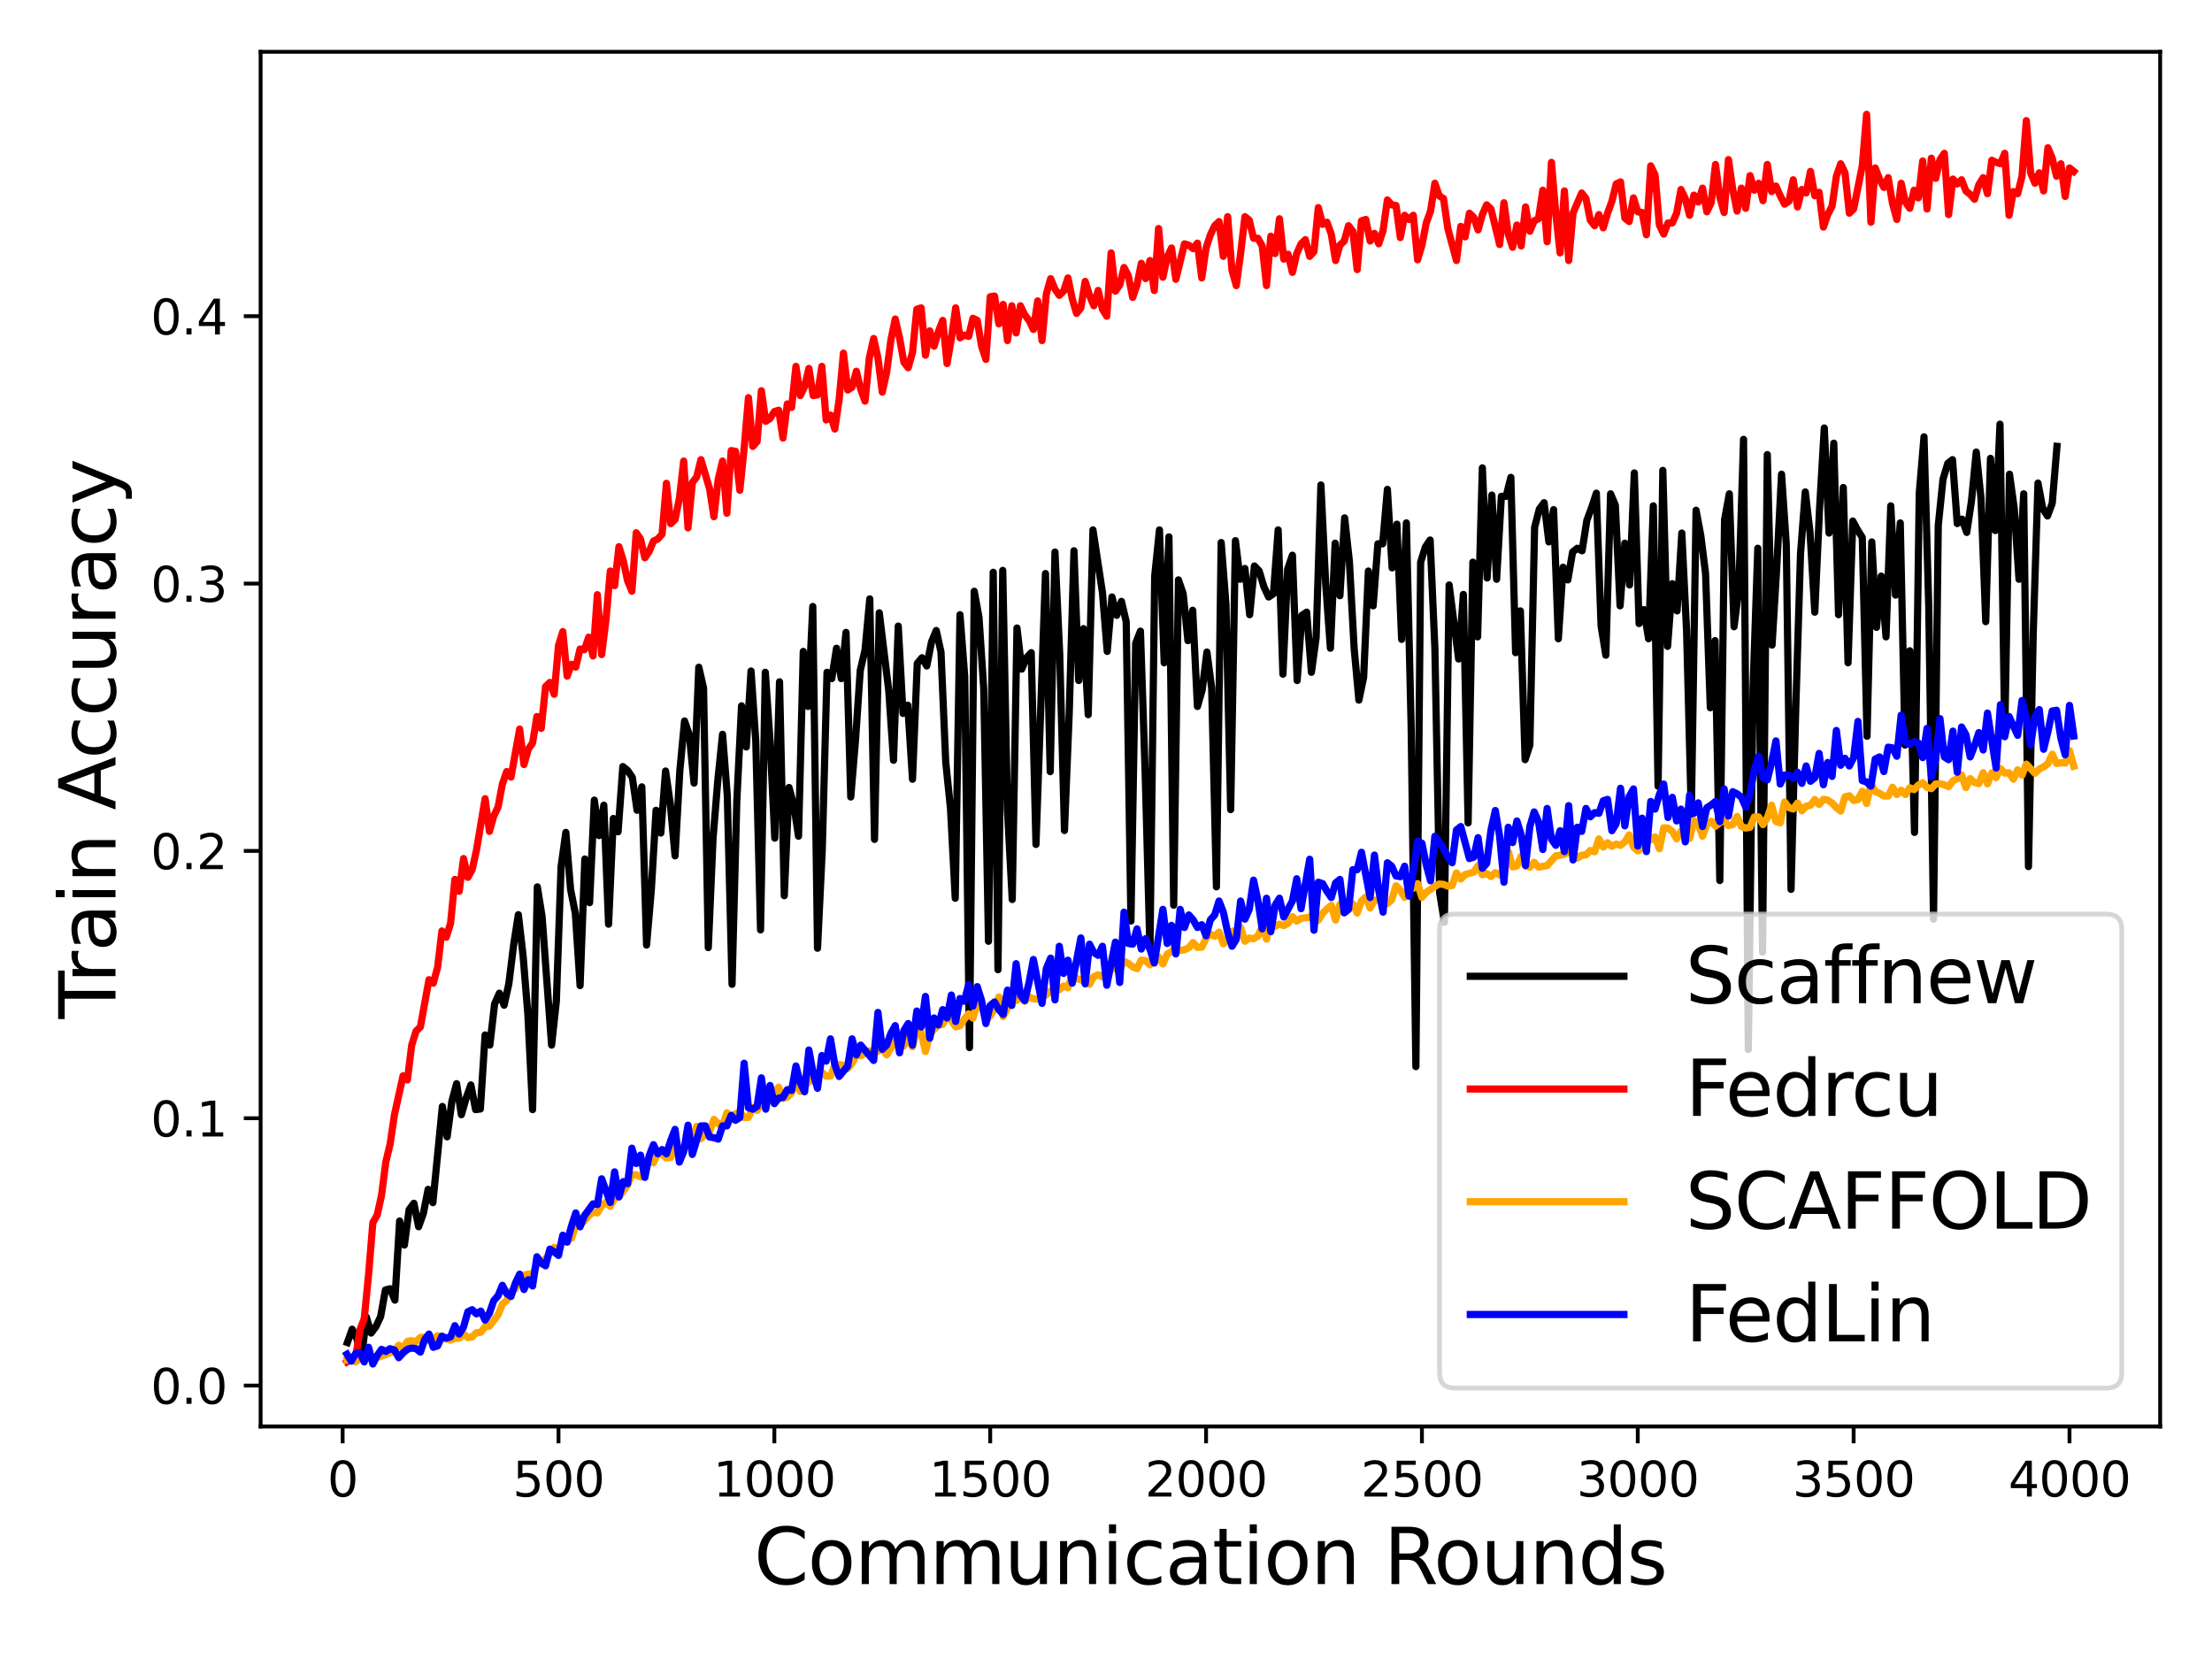 <?xml version="1.0" encoding="utf-8" standalone="no"?>
<!DOCTYPE svg PUBLIC "-//W3C//DTD SVG 1.1//EN"
  "http://www.w3.org/Graphics/SVG/1.1/DTD/svg11.dtd">
<svg xmlns:xlink="http://www.w3.org/1999/xlink" width="460.8pt" height="345.6pt" viewBox="0 0 460.8 345.6" xmlns="http://www.w3.org/2000/svg" version="1.1">
 <defs>
  <style type="text/css">*{stroke-linejoin: round; stroke-linecap: butt}</style>
 </defs>
 <g id="figure_1">
  <g id="patch_1">
   <path d="M 0 345.6 
L 460.8 345.6 
L 460.8 0 
L 0 0 
z
" style="fill: #ffffff"/>
  </g>
  <g id="axes_1">
   <g id="patch_2">
    <path d="M 54.29 297.16 
L 450 297.16 
L 450 10.8 
L 54.29 10.8 
z
" style="fill: #ffffff"/>
   </g>
   <g id="matplotlib.axis_1">
    <g id="xtick_1">
     <g id="line2d_1">
      <defs>
       <path id="mdd27cf5d33" d="M 0 0 
L 0 3.5 
" style="stroke: #000000; stroke-width: 0.8"/>
      </defs>
      <g>
       <use xlink:href="#mdd27cf5d33" x="71.377" y="297.16" style="stroke: #000000; stroke-width: 0.8"/>
      </g>
     </g>
     <g id="text_1">
      <!-- 0 -->
      <g transform="translate(68.196 311.758) scale(0.1 -0.1)">
       <defs>
        <path id="DejaVuSans-30" d="M 2034 4250 
Q 1547 4250 1301 3770 
Q 1056 3291 1056 2328 
Q 1056 1369 1301 889 
Q 1547 409 2034 409 
Q 2525 409 2770 889 
Q 3016 1369 3016 2328 
Q 3016 3291 2770 3770 
Q 2525 4250 2034 4250 
z
M 2034 4750 
Q 2819 4750 3233 4129 
Q 3647 3509 3647 2328 
Q 3647 1150 3233 529 
Q 2819 -91 2034 -91 
Q 1250 -91 836 529 
Q 422 1150 422 2328 
Q 422 3509 836 4129 
Q 1250 4750 2034 4750 
z
" transform="scale(0.016)"/>
       </defs>
       <use xlink:href="#DejaVuSans-30"/>
      </g>
     </g>
    </g>
    <g id="xtick_2">
     <g id="line2d_2">
      <g>
       <use xlink:href="#mdd27cf5d33" x="116.345" y="297.16" style="stroke: #000000; stroke-width: 0.8"/>
      </g>
     </g>
     <g id="text_2">
      <!-- 500 -->
      <g transform="translate(106.801 311.758) scale(0.1 -0.1)">
       <defs>
        <path id="DejaVuSans-35" d="M 691 4666 
L 3169 4666 
L 3169 4134 
L 1269 4134 
L 1269 2991 
Q 1406 3038 1543 3061 
Q 1681 3084 1819 3084 
Q 2600 3084 3056 2656 
Q 3513 2228 3513 1497 
Q 3513 744 3044 326 
Q 2575 -91 1722 -91 
Q 1428 -91 1123 -41 
Q 819 9 494 109 
L 494 744 
Q 775 591 1075 516 
Q 1375 441 1709 441 
Q 2250 441 2565 725 
Q 2881 1009 2881 1497 
Q 2881 1984 2565 2268 
Q 2250 2553 1709 2553 
Q 1456 2553 1204 2497 
Q 953 2441 691 2322 
L 691 4666 
z
" transform="scale(0.016)"/>
       </defs>
       <use xlink:href="#DejaVuSans-35"/>
       <use xlink:href="#DejaVuSans-30" x="63.623"/>
       <use xlink:href="#DejaVuSans-30" x="127.246"/>
      </g>
     </g>
    </g>
    <g id="xtick_3">
     <g id="line2d_3">
      <g>
       <use xlink:href="#mdd27cf5d33" x="161.312" y="297.16" style="stroke: #000000; stroke-width: 0.8"/>
      </g>
     </g>
     <g id="text_3">
      <!-- 1000 -->
      <g transform="translate(148.587 311.758) scale(0.1 -0.1)">
       <defs>
        <path id="DejaVuSans-31" d="M 794 531 
L 1825 531 
L 1825 4091 
L 703 3866 
L 703 4441 
L 1819 4666 
L 2450 4666 
L 2450 531 
L 3481 531 
L 3481 0 
L 794 0 
L 794 531 
z
" transform="scale(0.016)"/>
       </defs>
       <use xlink:href="#DejaVuSans-31"/>
       <use xlink:href="#DejaVuSans-30" x="63.623"/>
       <use xlink:href="#DejaVuSans-30" x="127.246"/>
       <use xlink:href="#DejaVuSans-30" x="190.869"/>
      </g>
     </g>
    </g>
    <g id="xtick_4">
     <g id="line2d_4">
      <g>
       <use xlink:href="#mdd27cf5d33" x="206.279" y="297.16" style="stroke: #000000; stroke-width: 0.8"/>
      </g>
     </g>
     <g id="text_4">
      <!-- 1500 -->
      <g transform="translate(193.554 311.758) scale(0.1 -0.1)">
       <use xlink:href="#DejaVuSans-31"/>
       <use xlink:href="#DejaVuSans-35" x="63.623"/>
       <use xlink:href="#DejaVuSans-30" x="127.246"/>
       <use xlink:href="#DejaVuSans-30" x="190.869"/>
      </g>
     </g>
    </g>
    <g id="xtick_5">
     <g id="line2d_5">
      <g>
       <use xlink:href="#mdd27cf5d33" x="251.246" y="297.16" style="stroke: #000000; stroke-width: 0.8"/>
      </g>
     </g>
     <g id="text_5">
      <!-- 2000 -->
      <g transform="translate(238.521 311.758) scale(0.1 -0.1)">
       <defs>
        <path id="DejaVuSans-32" d="M 1228 531 
L 3431 531 
L 3431 0 
L 469 0 
L 469 531 
Q 828 903 1448 1529 
Q 2069 2156 2228 2338 
Q 2531 2678 2651 2914 
Q 2772 3150 2772 3378 
Q 2772 3750 2511 3984 
Q 2250 4219 1831 4219 
Q 1534 4219 1204 4116 
Q 875 4013 500 3803 
L 500 4441 
Q 881 4594 1212 4672 
Q 1544 4750 1819 4750 
Q 2544 4750 2975 4387 
Q 3406 4025 3406 3419 
Q 3406 3131 3298 2873 
Q 3191 2616 2906 2266 
Q 2828 2175 2409 1742 
Q 1991 1309 1228 531 
z
" transform="scale(0.016)"/>
       </defs>
       <use xlink:href="#DejaVuSans-32"/>
       <use xlink:href="#DejaVuSans-30" x="63.623"/>
       <use xlink:href="#DejaVuSans-30" x="127.246"/>
       <use xlink:href="#DejaVuSans-30" x="190.869"/>
      </g>
     </g>
    </g>
    <g id="xtick_6">
     <g id="line2d_6">
      <g>
       <use xlink:href="#mdd27cf5d33" x="296.213" y="297.16" style="stroke: #000000; stroke-width: 0.8"/>
      </g>
     </g>
     <g id="text_6">
      <!-- 2500 -->
      <g transform="translate(283.488 311.758) scale(0.1 -0.1)">
       <use xlink:href="#DejaVuSans-32"/>
       <use xlink:href="#DejaVuSans-35" x="63.623"/>
       <use xlink:href="#DejaVuSans-30" x="127.246"/>
       <use xlink:href="#DejaVuSans-30" x="190.869"/>
      </g>
     </g>
    </g>
    <g id="xtick_7">
     <g id="line2d_7">
      <g>
       <use xlink:href="#mdd27cf5d33" x="341.18" y="297.16" style="stroke: #000000; stroke-width: 0.8"/>
      </g>
     </g>
     <g id="text_7">
      <!-- 3000 -->
      <g transform="translate(328.455 311.758) scale(0.1 -0.1)">
       <defs>
        <path id="DejaVuSans-33" d="M 2597 2516 
Q 3050 2419 3304 2112 
Q 3559 1806 3559 1356 
Q 3559 666 3084 287 
Q 2609 -91 1734 -91 
Q 1441 -91 1130 -33 
Q 819 25 488 141 
L 488 750 
Q 750 597 1062 519 
Q 1375 441 1716 441 
Q 2309 441 2620 675 
Q 2931 909 2931 1356 
Q 2931 1769 2642 2001 
Q 2353 2234 1838 2234 
L 1294 2234 
L 1294 2753 
L 1863 2753 
Q 2328 2753 2575 2939 
Q 2822 3125 2822 3475 
Q 2822 3834 2567 4026 
Q 2313 4219 1838 4219 
Q 1578 4219 1281 4162 
Q 984 4106 628 3988 
L 628 4550 
Q 988 4650 1302 4700 
Q 1616 4750 1894 4750 
Q 2613 4750 3031 4423 
Q 3450 4097 3450 3541 
Q 3450 3153 3228 2886 
Q 3006 2619 2597 2516 
z
" transform="scale(0.016)"/>
       </defs>
       <use xlink:href="#DejaVuSans-33"/>
       <use xlink:href="#DejaVuSans-30" x="63.623"/>
       <use xlink:href="#DejaVuSans-30" x="127.246"/>
       <use xlink:href="#DejaVuSans-30" x="190.869"/>
      </g>
     </g>
    </g>
    <g id="xtick_8">
     <g id="line2d_8">
      <g>
       <use xlink:href="#mdd27cf5d33" x="386.147" y="297.16" style="stroke: #000000; stroke-width: 0.8"/>
      </g>
     </g>
     <g id="text_8">
      <!-- 3500 -->
      <g transform="translate(373.422 311.758) scale(0.1 -0.1)">
       <use xlink:href="#DejaVuSans-33"/>
       <use xlink:href="#DejaVuSans-35" x="63.623"/>
       <use xlink:href="#DejaVuSans-30" x="127.246"/>
       <use xlink:href="#DejaVuSans-30" x="190.869"/>
      </g>
     </g>
    </g>
    <g id="xtick_9">
     <g id="line2d_9">
      <g>
       <use xlink:href="#mdd27cf5d33" x="431.114" y="297.16" style="stroke: #000000; stroke-width: 0.8"/>
      </g>
     </g>
     <g id="text_9">
      <!-- 4000 -->
      <g transform="translate(418.389 311.758) scale(0.1 -0.1)">
       <defs>
        <path id="DejaVuSans-34" d="M 2419 4116 
L 825 1625 
L 2419 1625 
L 2419 4116 
z
M 2253 4666 
L 3047 4666 
L 3047 1625 
L 3713 1625 
L 3713 1100 
L 3047 1100 
L 3047 0 
L 2419 0 
L 2419 1100 
L 313 1100 
L 313 1709 
L 2253 4666 
z
" transform="scale(0.016)"/>
       </defs>
       <use xlink:href="#DejaVuSans-34"/>
       <use xlink:href="#DejaVuSans-30" x="63.623"/>
       <use xlink:href="#DejaVuSans-30" x="127.246"/>
       <use xlink:href="#DejaVuSans-30" x="190.869"/>
      </g>
     </g>
    </g>
    <g id="text_10">
     <!-- Communication Rounds -->
     <g transform="translate(157.069 329.996) scale(0.16 -0.16)">
      <defs>
       <path id="DejaVuSans-43" d="M 4122 4306 
L 4122 3641 
Q 3803 3938 3442 4084 
Q 3081 4231 2675 4231 
Q 1875 4231 1450 3742 
Q 1025 3253 1025 2328 
Q 1025 1406 1450 917 
Q 1875 428 2675 428 
Q 3081 428 3442 575 
Q 3803 722 4122 1019 
L 4122 359 
Q 3791 134 3420 21 
Q 3050 -91 2638 -91 
Q 1578 -91 968 557 
Q 359 1206 359 2328 
Q 359 3453 968 4101 
Q 1578 4750 2638 4750 
Q 3056 4750 3426 4639 
Q 3797 4528 4122 4306 
z
" transform="scale(0.016)"/>
       <path id="DejaVuSans-6f" d="M 1959 3097 
Q 1497 3097 1228 2736 
Q 959 2375 959 1747 
Q 959 1119 1226 758 
Q 1494 397 1959 397 
Q 2419 397 2687 759 
Q 2956 1122 2956 1747 
Q 2956 2369 2687 2733 
Q 2419 3097 1959 3097 
z
M 1959 3584 
Q 2709 3584 3137 3096 
Q 3566 2609 3566 1747 
Q 3566 888 3137 398 
Q 2709 -91 1959 -91 
Q 1206 -91 779 398 
Q 353 888 353 1747 
Q 353 2609 779 3096 
Q 1206 3584 1959 3584 
z
" transform="scale(0.016)"/>
       <path id="DejaVuSans-6d" d="M 3328 2828 
Q 3544 3216 3844 3400 
Q 4144 3584 4550 3584 
Q 5097 3584 5394 3201 
Q 5691 2819 5691 2113 
L 5691 0 
L 5113 0 
L 5113 2094 
Q 5113 2597 4934 2840 
Q 4756 3084 4391 3084 
Q 3944 3084 3684 2787 
Q 3425 2491 3425 1978 
L 3425 0 
L 2847 0 
L 2847 2094 
Q 2847 2600 2669 2842 
Q 2491 3084 2119 3084 
Q 1678 3084 1418 2786 
Q 1159 2488 1159 1978 
L 1159 0 
L 581 0 
L 581 3500 
L 1159 3500 
L 1159 2956 
Q 1356 3278 1631 3431 
Q 1906 3584 2284 3584 
Q 2666 3584 2933 3390 
Q 3200 3197 3328 2828 
z
" transform="scale(0.016)"/>
       <path id="DejaVuSans-75" d="M 544 1381 
L 544 3500 
L 1119 3500 
L 1119 1403 
Q 1119 906 1312 657 
Q 1506 409 1894 409 
Q 2359 409 2629 706 
Q 2900 1003 2900 1516 
L 2900 3500 
L 3475 3500 
L 3475 0 
L 2900 0 
L 2900 538 
Q 2691 219 2414 64 
Q 2138 -91 1772 -91 
Q 1169 -91 856 284 
Q 544 659 544 1381 
z
M 1991 3584 
L 1991 3584 
z
" transform="scale(0.016)"/>
       <path id="DejaVuSans-6e" d="M 3513 2113 
L 3513 0 
L 2938 0 
L 2938 2094 
Q 2938 2591 2744 2837 
Q 2550 3084 2163 3084 
Q 1697 3084 1428 2787 
Q 1159 2491 1159 1978 
L 1159 0 
L 581 0 
L 581 3500 
L 1159 3500 
L 1159 2956 
Q 1366 3272 1645 3428 
Q 1925 3584 2291 3584 
Q 2894 3584 3203 3211 
Q 3513 2838 3513 2113 
z
" transform="scale(0.016)"/>
       <path id="DejaVuSans-69" d="M 603 3500 
L 1178 3500 
L 1178 0 
L 603 0 
L 603 3500 
z
M 603 4863 
L 1178 4863 
L 1178 4134 
L 603 4134 
L 603 4863 
z
" transform="scale(0.016)"/>
       <path id="DejaVuSans-63" d="M 3122 3366 
L 3122 2828 
Q 2878 2963 2633 3030 
Q 2388 3097 2138 3097 
Q 1578 3097 1268 2742 
Q 959 2388 959 1747 
Q 959 1106 1268 751 
Q 1578 397 2138 397 
Q 2388 397 2633 464 
Q 2878 531 3122 666 
L 3122 134 
Q 2881 22 2623 -34 
Q 2366 -91 2075 -91 
Q 1284 -91 818 406 
Q 353 903 353 1747 
Q 353 2603 823 3093 
Q 1294 3584 2113 3584 
Q 2378 3584 2631 3529 
Q 2884 3475 3122 3366 
z
" transform="scale(0.016)"/>
       <path id="DejaVuSans-61" d="M 2194 1759 
Q 1497 1759 1228 1600 
Q 959 1441 959 1056 
Q 959 750 1161 570 
Q 1363 391 1709 391 
Q 2188 391 2477 730 
Q 2766 1069 2766 1631 
L 2766 1759 
L 2194 1759 
z
M 3341 1997 
L 3341 0 
L 2766 0 
L 2766 531 
Q 2569 213 2275 61 
Q 1981 -91 1556 -91 
Q 1019 -91 701 211 
Q 384 513 384 1019 
Q 384 1609 779 1909 
Q 1175 2209 1959 2209 
L 2766 2209 
L 2766 2266 
Q 2766 2663 2505 2880 
Q 2244 3097 1772 3097 
Q 1472 3097 1187 3025 
Q 903 2953 641 2809 
L 641 3341 
Q 956 3463 1253 3523 
Q 1550 3584 1831 3584 
Q 2591 3584 2966 3190 
Q 3341 2797 3341 1997 
z
" transform="scale(0.016)"/>
       <path id="DejaVuSans-74" d="M 1172 4494 
L 1172 3500 
L 2356 3500 
L 2356 3053 
L 1172 3053 
L 1172 1153 
Q 1172 725 1289 603 
Q 1406 481 1766 481 
L 2356 481 
L 2356 0 
L 1766 0 
Q 1100 0 847 248 
Q 594 497 594 1153 
L 594 3053 
L 172 3053 
L 172 3500 
L 594 3500 
L 594 4494 
L 1172 4494 
z
" transform="scale(0.016)"/>
       <path id="DejaVuSans-20" transform="scale(0.016)"/>
       <path id="DejaVuSans-52" d="M 2841 2188 
Q 3044 2119 3236 1894 
Q 3428 1669 3622 1275 
L 4263 0 
L 3584 0 
L 2988 1197 
Q 2756 1666 2539 1819 
Q 2322 1972 1947 1972 
L 1259 1972 
L 1259 0 
L 628 0 
L 628 4666 
L 2053 4666 
Q 2853 4666 3247 4331 
Q 3641 3997 3641 3322 
Q 3641 2881 3436 2590 
Q 3231 2300 2841 2188 
z
M 1259 4147 
L 1259 2491 
L 2053 2491 
Q 2509 2491 2742 2702 
Q 2975 2913 2975 3322 
Q 2975 3731 2742 3939 
Q 2509 4147 2053 4147 
L 1259 4147 
z
" transform="scale(0.016)"/>
       <path id="DejaVuSans-64" d="M 2906 2969 
L 2906 4863 
L 3481 4863 
L 3481 0 
L 2906 0 
L 2906 525 
Q 2725 213 2448 61 
Q 2172 -91 1784 -91 
Q 1150 -91 751 415 
Q 353 922 353 1747 
Q 353 2572 751 3078 
Q 1150 3584 1784 3584 
Q 2172 3584 2448 3432 
Q 2725 3281 2906 2969 
z
M 947 1747 
Q 947 1113 1208 752 
Q 1469 391 1925 391 
Q 2381 391 2643 752 
Q 2906 1113 2906 1747 
Q 2906 2381 2643 2742 
Q 2381 3103 1925 3103 
Q 1469 3103 1208 2742 
Q 947 2381 947 1747 
z
" transform="scale(0.016)"/>
       <path id="DejaVuSans-73" d="M 2834 3397 
L 2834 2853 
Q 2591 2978 2328 3040 
Q 2066 3103 1784 3103 
Q 1356 3103 1142 2972 
Q 928 2841 928 2578 
Q 928 2378 1081 2264 
Q 1234 2150 1697 2047 
L 1894 2003 
Q 2506 1872 2764 1633 
Q 3022 1394 3022 966 
Q 3022 478 2636 193 
Q 2250 -91 1575 -91 
Q 1294 -91 989 -36 
Q 684 19 347 128 
L 347 722 
Q 666 556 975 473 
Q 1284 391 1588 391 
Q 1994 391 2212 530 
Q 2431 669 2431 922 
Q 2431 1156 2273 1281 
Q 2116 1406 1581 1522 
L 1381 1569 
Q 847 1681 609 1914 
Q 372 2147 372 2553 
Q 372 3047 722 3315 
Q 1072 3584 1716 3584 
Q 2034 3584 2315 3537 
Q 2597 3491 2834 3397 
z
" transform="scale(0.016)"/>
      </defs>
      <use xlink:href="#DejaVuSans-43"/>
      <use xlink:href="#DejaVuSans-6f" x="69.824"/>
      <use xlink:href="#DejaVuSans-6d" x="131.006"/>
      <use xlink:href="#DejaVuSans-6d" x="228.418"/>
      <use xlink:href="#DejaVuSans-75" x="325.83"/>
      <use xlink:href="#DejaVuSans-6e" x="389.209"/>
      <use xlink:href="#DejaVuSans-69" x="452.588"/>
      <use xlink:href="#DejaVuSans-63" x="480.371"/>
      <use xlink:href="#DejaVuSans-61" x="535.352"/>
      <use xlink:href="#DejaVuSans-74" x="596.631"/>
      <use xlink:href="#DejaVuSans-69" x="635.84"/>
      <use xlink:href="#DejaVuSans-6f" x="663.623"/>
      <use xlink:href="#DejaVuSans-6e" x="724.805"/>
      <use xlink:href="#DejaVuSans-20" x="788.184"/>
      <use xlink:href="#DejaVuSans-52" x="819.971"/>
      <use xlink:href="#DejaVuSans-6f" x="884.953"/>
      <use xlink:href="#DejaVuSans-75" x="946.135"/>
      <use xlink:href="#DejaVuSans-6e" x="1009.514"/>
      <use xlink:href="#DejaVuSans-64" x="1072.893"/>
      <use xlink:href="#DejaVuSans-73" x="1136.369"/>
     </g>
    </g>
   </g>
   <g id="matplotlib.axis_2">
    <g id="ytick_1">
     <g id="line2d_10">
      <defs>
       <path id="m7c1b7e77f8" d="M 0 0 
L -3.5 0 
" style="stroke: #000000; stroke-width: 0.8"/>
      </defs>
      <g>
       <use xlink:href="#m7c1b7e77f8" x="54.29" y="288.64" style="stroke: #000000; stroke-width: 0.8"/>
      </g>
     </g>
     <g id="text_11">
      <!-- 0.0 -->
      <g transform="translate(31.387 292.439) scale(0.1 -0.1)">
       <defs>
        <path id="DejaVuSans-2e" d="M 684 794 
L 1344 794 
L 1344 0 
L 684 0 
L 684 794 
z
" transform="scale(0.016)"/>
       </defs>
       <use xlink:href="#DejaVuSans-30"/>
       <use xlink:href="#DejaVuSans-2e" x="63.623"/>
       <use xlink:href="#DejaVuSans-30" x="95.41"/>
      </g>
     </g>
    </g>
    <g id="ytick_2">
     <g id="line2d_11">
      <g>
       <use xlink:href="#m7c1b7e77f8" x="54.29" y="232.948" style="stroke: #000000; stroke-width: 0.8"/>
      </g>
     </g>
     <g id="text_12">
      <!-- 0.1 -->
      <g transform="translate(31.387 236.748) scale(0.1 -0.1)">
       <use xlink:href="#DejaVuSans-30"/>
       <use xlink:href="#DejaVuSans-2e" x="63.623"/>
       <use xlink:href="#DejaVuSans-31" x="95.41"/>
      </g>
     </g>
    </g>
    <g id="ytick_3">
     <g id="line2d_12">
      <g>
       <use xlink:href="#m7c1b7e77f8" x="54.29" y="177.257" style="stroke: #000000; stroke-width: 0.8"/>
      </g>
     </g>
     <g id="text_13">
      <!-- 0.2 -->
      <g transform="translate(31.387 181.056) scale(0.1 -0.1)">
       <use xlink:href="#DejaVuSans-30"/>
       <use xlink:href="#DejaVuSans-2e" x="63.623"/>
       <use xlink:href="#DejaVuSans-32" x="95.41"/>
      </g>
     </g>
    </g>
    <g id="ytick_4">
     <g id="line2d_13">
      <g>
       <use xlink:href="#m7c1b7e77f8" x="54.29" y="121.566" style="stroke: #000000; stroke-width: 0.8"/>
      </g>
     </g>
     <g id="text_14">
      <!-- 0.3 -->
      <g transform="translate(31.387 125.365) scale(0.1 -0.1)">
       <use xlink:href="#DejaVuSans-30"/>
       <use xlink:href="#DejaVuSans-2e" x="63.623"/>
       <use xlink:href="#DejaVuSans-33" x="95.41"/>
      </g>
     </g>
    </g>
    <g id="ytick_5">
     <g id="line2d_14">
      <g>
       <use xlink:href="#m7c1b7e77f8" x="54.29" y="65.875" style="stroke: #000000; stroke-width: 0.8"/>
      </g>
     </g>
     <g id="text_15">
      <!-- 0.4 -->
      <g transform="translate(31.387 69.674) scale(0.1 -0.1)">
       <use xlink:href="#DejaVuSans-30"/>
       <use xlink:href="#DejaVuSans-2e" x="63.623"/>
       <use xlink:href="#DejaVuSans-34" x="95.41"/>
      </g>
     </g>
    </g>
    <g id="text_16">
     <!-- Train Accuracy -->
     <g transform="translate(24.059 212.238) rotate(-90) scale(0.16 -0.16)">
      <defs>
       <path id="DejaVuSans-54" d="M -19 4666 
L 3928 4666 
L 3928 4134 
L 2272 4134 
L 2272 0 
L 1638 0 
L 1638 4134 
L -19 4134 
L -19 4666 
z
" transform="scale(0.016)"/>
       <path id="DejaVuSans-72" d="M 2631 2963 
Q 2534 3019 2420 3045 
Q 2306 3072 2169 3072 
Q 1681 3072 1420 2755 
Q 1159 2438 1159 1844 
L 1159 0 
L 581 0 
L 581 3500 
L 1159 3500 
L 1159 2956 
Q 1341 3275 1631 3429 
Q 1922 3584 2338 3584 
Q 2397 3584 2469 3576 
Q 2541 3569 2628 3553 
L 2631 2963 
z
" transform="scale(0.016)"/>
       <path id="DejaVuSans-41" d="M 2188 4044 
L 1331 1722 
L 3047 1722 
L 2188 4044 
z
M 1831 4666 
L 2547 4666 
L 4325 0 
L 3669 0 
L 3244 1197 
L 1141 1197 
L 716 0 
L 50 0 
L 1831 4666 
z
" transform="scale(0.016)"/>
       <path id="DejaVuSans-79" d="M 2059 -325 
Q 1816 -950 1584 -1140 
Q 1353 -1331 966 -1331 
L 506 -1331 
L 506 -850 
L 844 -850 
Q 1081 -850 1212 -737 
Q 1344 -625 1503 -206 
L 1606 56 
L 191 3500 
L 800 3500 
L 1894 763 
L 2988 3500 
L 3597 3500 
L 2059 -325 
z
" transform="scale(0.016)"/>
      </defs>
      <use xlink:href="#DejaVuSans-54"/>
      <use xlink:href="#DejaVuSans-72" x="46.334"/>
      <use xlink:href="#DejaVuSans-61" x="87.447"/>
      <use xlink:href="#DejaVuSans-69" x="148.727"/>
      <use xlink:href="#DejaVuSans-6e" x="176.51"/>
      <use xlink:href="#DejaVuSans-20" x="239.889"/>
      <use xlink:href="#DejaVuSans-41" x="271.676"/>
      <use xlink:href="#DejaVuSans-63" x="338.334"/>
      <use xlink:href="#DejaVuSans-63" x="393.314"/>
      <use xlink:href="#DejaVuSans-75" x="448.295"/>
      <use xlink:href="#DejaVuSans-72" x="511.674"/>
      <use xlink:href="#DejaVuSans-61" x="552.787"/>
      <use xlink:href="#DejaVuSans-63" x="614.066"/>
      <use xlink:href="#DejaVuSans-79" x="669.047"/>
     </g>
    </g>
   </g>
   <g id="line2d_15">
    <path d="M 72.367 279.674 
L 73.356 276.905 
L 74.345 278.883 
L 75.335 282.707 
L 76.324 274.4 
L 77.313 277.696 
L 78.302 276.378 
L 79.292 274.268 
L 80.281 268.731 
L 81.27 268.467 
L 82.26 270.841 
L 83.249 254.36 
L 84.238 259.37 
L 85.227 251.987 
L 86.217 250.668 
L 87.206 255.547 
L 88.195 252.778 
L 89.184 247.768 
L 90.174 250.536 
L 92.152 230.496 
L 93.142 236.825 
L 94.131 229.441 
L 95.12 225.75 
L 96.109 232.21 
L 97.099 228.782 
L 98.088 226.013 
L 99.077 231.155 
L 100.066 231.023 
L 101.056 215.598 
L 102.045 217.707 
L 103.034 209.137 
L 104.024 206.896 
L 105.013 209.401 
L 106.002 204.918 
L 106.991 196.876 
L 107.981 190.547 
L 108.97 199.117 
L 109.959 211.247 
L 110.948 231.155 
L 111.938 184.746 
L 112.927 190.943 
L 114.906 217.707 
L 115.895 208.61 
L 116.884 180.527 
L 117.873 173.407 
L 118.863 185.273 
L 119.852 190.283 
L 120.841 205.314 
L 121.831 178.945 
L 122.82 188.042 
L 123.809 166.683 
L 124.798 174.067 
L 125.788 167.738 
L 126.777 192.525 
L 127.766 170.507 
L 128.755 173.275 
L 129.745 159.695 
L 130.734 160.487 
L 131.723 161.937 
L 132.713 168.793 
L 133.702 163.914 
L 134.691 196.876 
L 135.68 185.405 
L 136.67 168.793 
L 137.659 173.539 
L 138.648 160.618 
L 139.637 167.474 
L 140.627 178.286 
L 141.616 160.618 
L 142.605 150.203 
L 143.595 153.103 
L 144.584 163.123 
L 145.573 138.996 
L 146.562 143.347 
L 147.552 197.403 
L 148.541 174.594 
L 149.53 162.596 
L 150.519 152.971 
L 151.509 165.76 
L 152.498 205.05 
L 153.487 166.947 
L 154.477 147.038 
L 155.466 155.608 
L 156.455 139.787 
L 157.444 154.422 
L 158.434 193.711 
L 159.423 140.051 
L 160.412 154.29 
L 161.402 174.594 
L 162.391 142.028 
L 163.38 186.592 
L 164.369 164.046 
L 165.359 167.738 
L 166.348 174.198 
L 167.337 135.7 
L 168.326 147.17 
L 169.316 126.339 
L 170.305 197.535 
L 171.294 176.967 
L 172.284 140.051 
L 173.273 141.369 
L 174.262 135.041 
L 175.251 141.369 
L 176.241 131.744 
L 177.23 166.024 
L 178.219 154.158 
L 179.208 139.655 
L 180.198 135.436 
L 181.187 124.757 
L 182.176 174.858 
L 183.166 127.657 
L 185.144 143.874 
L 186.133 158.377 
L 187.123 130.426 
L 188.112 148.621 
L 189.101 146.907 
L 190.09 162.332 
L 191.08 138.205 
L 192.069 137.018 
L 193.058 138.732 
L 194.048 133.722 
L 195.037 131.349 
L 196.026 135.832 
L 197.015 158.773 
L 198.005 168.397 
L 198.994 187.119 
L 199.983 128.053 
L 200.973 140.974 
L 201.962 218.234 
L 202.951 123.174 
L 203.94 128.58 
L 204.93 143.479 
L 205.919 196.085 
L 206.908 119.219 
L 207.897 202.018 
L 208.887 118.824 
L 209.876 168.793 
L 210.865 187.383 
L 211.855 130.821 
L 212.844 139.391 
L 213.833 137.018 
L 214.822 135.963 
L 215.812 175.912 
L 217.79 119.483 
L 218.779 160.75 
L 219.769 115 
L 220.758 136.227 
L 221.747 173.012 
L 222.737 148.621 
L 223.726 114.736 
L 224.715 141.765 
L 225.704 130.953 
L 226.694 148.884 
L 227.683 110.386 
L 229.661 123.438 
L 230.651 135.7 
L 231.64 124.361 
L 232.629 128.185 
L 233.619 125.284 
L 234.608 129.503 
L 235.597 191.866 
L 236.586 133.986 
L 237.576 131.481 
L 238.565 161.278 
L 239.554 197.667 
L 240.544 120.01 
L 241.533 110.386 
L 242.522 138.073 
L 243.511 111.836 
L 244.501 188.569 
L 245.49 120.801 
L 246.479 123.702 
L 247.468 133.458 
L 248.458 127.13 
L 249.447 147.17 
L 250.436 143.742 
L 251.426 135.832 
L 252.415 143.347 
L 253.404 184.746 
L 254.393 113.022 
L 255.383 125.811 
L 256.372 168.661 
L 257.361 112.627 
L 258.35 120.669 
L 259.34 118.428 
L 260.329 128.053 
L 261.318 117.901 
L 262.308 118.955 
L 263.297 122.252 
L 264.286 124.361 
L 265.275 123.702 
L 266.265 110.386 
L 267.254 140.446 
L 268.243 118.56 
L 269.232 115.659 
L 270.222 141.765 
L 271.211 128.185 
L 272.2 127.525 
L 273.19 140.051 
L 274.179 132.799 
L 275.168 101.025 
L 276.157 121.461 
L 277.147 135.041 
L 278.136 113.154 
L 279.125 124.097 
L 280.115 107.881 
L 281.104 116.978 
L 282.093 135.041 
L 283.082 145.852 
L 284.072 141.105 
L 285.061 118.955 
L 286.05 126.207 
L 287.039 113.286 
L 288.029 113.286 
L 289.018 101.948 
L 290.007 118.296 
L 290.997 109.199 
L 291.986 133.195 
L 292.975 108.935 
L 293.964 151.126 
L 294.954 222.19 
L 295.943 117.11 
L 296.932 113.945 
L 297.921 112.495 
L 298.911 135.041 
L 299.9 185.933 
L 300.889 192.129 
L 301.879 121.856 
L 303.857 137.282 
L 304.846 123.834 
L 305.836 171.43 
L 306.825 117.11 
L 307.814 132.667 
L 308.803 97.465 
L 309.793 120.406 
L 310.782 103.134 
L 311.771 120.669 
L 312.761 103.398 
L 313.75 103.398 
L 314.739 99.442 
L 315.728 135.963 
L 316.718 127.262 
L 317.707 158.245 
L 318.696 155.213 
L 319.686 109.858 
L 320.675 106.035 
L 321.664 104.716 
L 322.653 112.891 
L 323.643 106.167 
L 324.632 133.063 
L 325.621 118.164 
L 326.61 120.801 
L 327.6 115 
L 328.589 114.209 
L 329.578 114.736 
L 330.568 108.408 
L 331.557 105.771 
L 332.546 102.739 
L 333.535 130.426 
L 334.525 136.491 
L 335.514 102.87 
L 336.503 105.244 
L 337.492 126.207 
L 338.482 113.154 
L 339.471 121.856 
L 340.46 98.52 
L 341.45 129.899 
L 342.439 126.998 
L 343.428 133.063 
L 344.417 105.375 
L 345.407 163.783 
L 346.396 97.992 
L 347.385 134.645 
L 348.374 121.592 
L 349.364 127.262 
L 350.353 111.045 
L 351.342 131.349 
L 352.332 169.584 
L 353.321 106.298 
L 354.31 111.572 
L 355.299 119.483 
L 356.289 147.434 
L 357.278 133.458 
L 358.267 183.428 
L 359.257 108.276 
L 360.246 102.87 
L 361.235 130.558 
L 362.224 122.779 
L 363.214 91.532 
L 364.203 218.63 
L 365.192 143.347 
L 366.181 114.209 
L 367.171 198.326 
L 368.16 94.696 
L 369.149 134.381 
L 370.139 118.033 
L 371.128 98.783 
L 372.117 113.418 
L 373.106 185.273 
L 374.096 147.434 
L 375.085 115.264 
L 376.074 102.475 
L 377.063 110.913 
L 378.053 127.525 
L 379.042 106.035 
L 380.031 89.159 
L 381.021 111.045 
L 382.01 92.323 
L 382.999 128.053 
L 383.988 101.552 
L 384.978 138.073 
L 385.967 108.54 
L 386.956 110.386 
L 387.945 111.968 
L 388.935 153.367 
L 389.924 112.891 
L 390.913 130.69 
L 391.903 120.01 
L 392.892 132.667 
L 393.881 105.375 
L 394.87 123.966 
L 395.86 108.935 
L 396.849 155.213 
L 397.838 135.568 
L 398.828 173.407 
L 399.817 102.739 
L 400.806 91.004 
L 401.795 126.471 
L 402.785 191.47 
L 403.774 109.463 
L 404.763 99.838 
L 405.752 96.542 
L 406.742 95.751 
L 407.731 109.067 
L 408.72 108.144 
L 409.71 110.913 
L 410.699 104.321 
L 411.688 94.169 
L 412.677 103.793 
L 413.667 129.503 
L 414.656 95.487 
L 415.645 110.517 
L 416.634 88.368 
L 417.624 152.84 
L 418.613 98.783 
L 419.602 105.903 
L 420.592 120.669 
L 421.581 102.87 
L 422.57 180.527 
L 423.559 131.876 
L 424.549 100.629 
L 425.538 105.903 
L 426.527 107.485 
L 427.516 104.848 
L 428.506 92.982 
L 428.506 92.982 
" clip-path="url(#pdde158c1b6)" style="fill: none; stroke: #000000; stroke-width: 1.5; stroke-linecap: square"/>
   </g>
   <g id="line2d_16">
    <path d="M 72.277 283.709 
L 73.176 283.128 
L 74.076 282.838 
L 74.975 277.037 
L 75.874 274.717 
L 76.774 265.58 
L 77.673 254.703 
L 78.572 253.107 
L 79.472 249.047 
L 80.371 242.085 
L 81.27 238.314 
L 82.17 232.223 
L 83.968 224.102 
L 84.868 224.972 
L 85.767 217.72 
L 86.666 214.82 
L 87.566 213.95 
L 89.364 204.088 
L 90.264 204.813 
L 91.163 201.477 
L 92.062 193.936 
L 92.962 195.241 
L 93.861 192.34 
L 94.76 183.203 
L 95.66 185.669 
L 96.559 178.852 
L 97.458 182.768 
L 98.358 181.173 
L 99.257 177.112 
L 101.056 166.38 
L 101.955 173.196 
L 102.854 170.006 
L 103.754 168.12 
L 104.653 163.334 
L 105.552 160.724 
L 106.452 161.884 
L 108.25 151.877 
L 109.15 159.274 
L 110.049 156.083 
L 110.948 154.778 
L 111.848 149.267 
L 112.747 151.732 
L 113.647 143.03 
L 114.546 142.16 
L 115.445 144.626 
L 116.345 134.474 
L 117.244 131.573 
L 118.143 140.855 
L 119.043 138.389 
L 119.942 138.969 
L 120.841 135.199 
L 121.741 135.344 
L 122.64 132.733 
L 123.539 136.649 
L 124.439 123.886 
L 125.338 136.359 
L 126.237 129.108 
L 127.137 118.955 
L 128.036 122.001 
L 128.935 113.879 
L 129.835 116.78 
L 130.734 120.986 
L 131.633 123.161 
L 132.533 110.979 
L 133.432 112.284 
L 134.331 116.2 
L 135.231 114.895 
L 136.13 112.719 
L 137.029 112.284 
L 137.929 111.269 
L 138.828 100.682 
L 139.727 109.093 
L 140.627 108.223 
L 141.526 103.872 
L 142.425 96.041 
L 143.325 109.964 
L 144.224 100.537 
L 145.123 99.377 
L 146.023 95.751 
L 147.821 101.842 
L 148.721 107.643 
L 149.62 99.812 
L 150.519 96.041 
L 151.419 106.918 
L 152.318 93.865 
L 153.218 94.01 
L 154.117 102.132 
L 155.016 93.43 
L 155.916 82.843 
L 156.815 92.995 
L 157.714 91.98 
L 158.614 81.393 
L 159.513 87.774 
L 160.412 87.194 
L 161.312 85.744 
L 162.211 85.454 
L 163.11 91.255 
L 164.01 84.148 
L 164.909 84.874 
L 165.808 76.317 
L 166.708 82.408 
L 167.607 80.523 
L 168.506 76.752 
L 169.406 82.408 
L 170.305 82.263 
L 171.204 76.317 
L 172.104 87.484 
L 173.003 86.469 
L 173.902 89.37 
L 174.802 83.278 
L 175.701 73.561 
L 176.6 81.248 
L 177.5 80.668 
L 178.399 77.332 
L 179.298 81.103 
L 180.198 83.568 
L 181.097 74.577 
L 181.996 70.516 
L 182.896 74.577 
L 183.795 81.683 
L 184.694 77.622 
L 185.594 70.806 
L 186.493 66.455 
L 187.392 70.371 
L 188.292 75.447 
L 189.191 76.607 
L 190.09 73.416 
L 190.99 64.425 
L 191.889 64.134 
L 192.788 73.996 
L 193.688 68.92 
L 194.587 72.111 
L 195.487 69.065 
L 196.386 66.745 
L 197.285 75.737 
L 198.185 70.516 
L 199.084 64.134 
L 199.983 70.371 
L 200.883 69.791 
L 201.782 70.081 
L 202.681 66.31 
L 203.581 66.745 
L 204.48 72.111 
L 205.379 74.867 
L 206.279 61.814 
L 207.178 61.669 
L 208.077 67.47 
L 208.977 63.409 
L 209.876 70.951 
L 210.775 63.699 
L 211.675 69.356 
L 212.574 63.699 
L 213.473 65.585 
L 214.373 66.745 
L 215.272 68.63 
L 216.171 62.684 
L 217.071 70.951 
L 217.97 61.234 
L 218.869 58.043 
L 219.769 60.219 
L 220.668 61.524 
L 221.567 60.654 
L 222.467 57.898 
L 223.366 62.249 
L 224.265 65.295 
L 225.165 64.134 
L 226.064 58.623 
L 226.963 61.524 
L 227.863 63.699 
L 228.762 60.509 
L 229.661 64.425 
L 230.561 65.875 
L 231.46 52.677 
L 232.359 60.654 
L 233.259 59.348 
L 234.158 55.723 
L 235.058 57.463 
L 235.957 61.959 
L 236.856 59.348 
L 237.756 54.853 
L 238.655 58.043 
L 239.554 54.272 
L 240.454 60.509 
L 241.353 47.601 
L 242.252 57.753 
L 243.152 53.547 
L 244.051 51.662 
L 244.95 58.188 
L 246.749 50.792 
L 247.648 51.082 
L 248.548 51.807 
L 249.447 50.647 
L 250.346 57.898 
L 251.246 51.662 
L 252.145 48.906 
L 253.044 47.021 
L 253.944 46.151 
L 254.843 53.402 
L 255.742 45.136 
L 256.642 56.303 
L 257.541 59.494 
L 258.44 52.822 
L 259.34 45.136 
L 260.239 45.861 
L 261.138 49.632 
L 262.038 49.632 
L 262.937 51.227 
L 263.836 59.494 
L 264.736 49.196 
L 265.635 52.822 
L 266.534 45.571 
L 267.434 53.982 
L 268.333 52.967 
L 269.232 56.738 
L 270.132 52.822 
L 271.031 50.792 
L 271.93 49.922 
L 272.83 53.402 
L 273.729 52.387 
L 274.629 43.25 
L 275.528 46.731 
L 276.427 46.296 
L 277.327 48.761 
L 278.226 54.272 
L 279.125 51.082 
L 280.025 50.212 
L 280.924 47.021 
L 281.823 48.181 
L 282.723 56.158 
L 283.622 46.006 
L 284.521 45.716 
L 285.421 50.212 
L 286.32 48.616 
L 287.219 50.792 
L 288.119 48.036 
L 289.018 41.655 
L 289.917 42.67 
L 290.817 42.815 
L 291.716 49.487 
L 292.615 44.846 
L 293.515 45.716 
L 294.414 44.846 
L 295.313 54.127 
L 296.213 51.082 
L 297.112 46.441 
L 298.011 43.975 
L 298.911 38.174 
L 299.81 40.785 
L 300.709 41.365 
L 301.609 47.601 
L 303.407 54.272 
L 304.307 47.166 
L 305.206 49.341 
L 306.105 44.41 
L 307.005 45.281 
L 307.904 47.891 
L 308.803 44.701 
L 309.703 42.67 
L 310.602 43.54 
L 312.401 50.937 
L 313.3 42.235 
L 314.2 48.761 
L 315.099 51.517 
L 315.998 46.876 
L 316.898 51.227 
L 317.797 43.105 
L 318.696 48.181 
L 319.596 46.006 
L 320.495 45.571 
L 321.394 39.625 
L 322.294 50.357 
L 323.193 33.823 
L 324.092 44.41 
L 324.992 52.677 
L 325.891 39.77 
L 326.79 54.272 
L 327.69 44.41 
L 329.488 40.205 
L 330.388 41.365 
L 331.287 45.861 
L 332.186 47.021 
L 333.086 44.701 
L 333.985 47.456 
L 334.884 44.41 
L 335.784 41.945 
L 336.683 38.319 
L 337.582 37.884 
L 338.482 45.426 
L 339.381 46.151 
L 340.28 41.22 
L 341.18 44.12 
L 342.079 44.265 
L 342.978 48.906 
L 343.878 34.549 
L 344.777 36.434 
L 345.676 46.876 
L 346.576 48.761 
L 347.475 46.441 
L 348.374 46.441 
L 349.274 44.41 
L 350.173 39.48 
L 351.072 41.365 
L 351.972 44.846 
L 352.871 40.64 
L 353.771 42.09 
L 354.67 39.189 
L 355.569 44.12 
L 356.469 42.235 
L 357.368 34.258 
L 358.267 41.075 
L 359.167 44.265 
L 360.066 33.243 
L 360.965 39.48 
L 361.865 43.975 
L 362.764 39.189 
L 363.663 43.395 
L 364.563 36.579 
L 365.462 39.625 
L 366.361 38.174 
L 367.261 41.8 
L 368.16 34.258 
L 369.059 39.915 
L 369.959 38.754 
L 370.858 40.785 
L 371.757 42.525 
L 372.657 41.945 
L 373.556 37.449 
L 374.455 43.105 
L 375.355 39.48 
L 376.254 40.205 
L 377.153 35.709 
L 378.053 40.785 
L 378.952 40.06 
L 379.851 47.311 
L 380.751 44.701 
L 381.65 42.96 
L 382.549 36.724 
L 383.449 34.113 
L 384.348 35.999 
L 385.247 44.41 
L 386.147 43.54 
L 387.945 34.549 
L 388.845 23.816 
L 389.744 46.296 
L 390.644 34.984 
L 391.543 37.304 
L 392.442 39.044 
L 393.342 37.014 
L 394.241 42.38 
L 395.14 45.716 
L 396.04 38.174 
L 396.939 42.09 
L 397.838 43.395 
L 398.738 39.625 
L 399.637 41.22 
L 400.536 33.533 
L 401.436 43.54 
L 402.335 32.953 
L 403.234 37.159 
L 404.134 33.243 
L 405.033 31.938 
L 405.932 44.701 
L 406.832 37.304 
L 407.731 38.319 
L 408.63 37.449 
L 409.53 39.77 
L 410.429 40.495 
L 411.328 41.51 
L 412.228 38.464 
L 413.127 37.014 
L 414.026 40.35 
L 414.926 33.388 
L 415.825 33.823 
L 416.724 34.113 
L 417.624 31.938 
L 418.523 44.846 
L 419.422 39.915 
L 420.322 40.35 
L 421.221 36.724 
L 422.12 25.122 
L 423.02 35.999 
L 423.919 38.174 
L 424.818 35.999 
L 425.718 39.77 
L 426.617 30.778 
L 427.516 32.953 
L 428.416 36.724 
L 429.315 34.113 
L 430.214 40.93 
L 431.114 34.984 
L 432.013 35.709 
L 432.013 35.709 
" clip-path="url(#pdde158c1b6)" style="fill: none; stroke: #ff0000; stroke-width: 1.5; stroke-linecap: square"/>
   </g>
   <g id="line2d_17">
    <path d="M 72.277 283.326 
L 73.176 283.194 
L 74.076 283.709 
L 74.975 282.997 
L 77.673 282.772 
L 78.572 282.799 
L 80.371 282.192 
L 81.27 281.77 
L 82.17 281.494 
L 83.069 280.241 
L 83.968 280.874 
L 84.868 279.437 
L 85.767 279.279 
L 86.666 279.476 
L 87.566 278.606 
L 88.465 278.567 
L 89.364 279.265 
L 90.264 278.843 
L 91.163 278.237 
L 92.062 278.857 
L 92.962 278.883 
L 93.861 279.186 
L 94.76 278.791 
L 95.66 278.778 
L 96.559 277.881 
L 97.458 278.646 
L 98.358 278.501 
L 99.257 277.604 
L 100.156 277.551 
L 101.056 276.365 
L 101.955 276.286 
L 103.754 273.912 
L 104.653 271.671 
L 105.552 270.933 
L 106.452 268.942 
L 107.351 268.454 
L 108.25 266.305 
L 109.15 265.646 
L 110.049 265.409 
L 110.948 265.514 
L 111.848 263.523 
L 112.747 262.693 
L 113.647 262.257 
L 115.445 259.831 
L 116.345 260.359 
L 117.244 258.46 
L 118.143 258.025 
L 119.043 257.986 
L 119.942 255.375 
L 120.841 255.111 
L 121.741 254.307 
L 122.64 253.266 
L 123.539 252.488 
L 124.439 252.672 
L 125.338 251.182 
L 126.237 250.418 
L 127.137 251.314 
L 128.036 249.653 
L 128.935 249.376 
L 130.734 246.884 
L 131.633 244.722 
L 132.533 244.722 
L 133.432 245.184 
L 134.331 244.01 
L 135.231 241.505 
L 136.13 242.23 
L 137.029 240.318 
L 137.929 240.49 
L 138.828 241.228 
L 139.727 241.136 
L 140.627 238.473 
L 141.526 239.33 
L 142.425 238.776 
L 143.325 237.708 
L 144.224 237.537 
L 145.123 234.636 
L 146.023 237.207 
L 146.922 236.297 
L 147.821 235.77 
L 148.721 233.186 
L 149.62 234.095 
L 150.519 234.491 
L 151.419 231.801 
L 152.318 232.5 
L 154.117 231.604 
L 155.016 232.83 
L 155.916 232.764 
L 156.815 230.694 
L 157.714 231.327 
L 158.614 229.547 
L 159.513 229.072 
L 160.412 228.953 
L 161.312 227.582 
L 162.211 226.462 
L 163.11 228.861 
L 164.01 228.545 
L 164.909 227.635 
L 165.808 224.906 
L 166.708 227.371 
L 168.506 225.315 
L 169.406 224.866 
L 170.305 223.746 
L 171.204 223.337 
L 172.104 224.194 
L 173.003 224.168 
L 173.902 221.887 
L 174.802 221.742 
L 175.701 221.953 
L 176.6 222.625 
L 177.5 221.517 
L 178.399 219.764 
L 179.298 219.935 
L 181.097 218.92 
L 181.996 219.065 
L 182.896 218.999 
L 183.795 218.511 
L 184.694 219.751 
L 186.493 216.929 
L 187.392 217.298 
L 188.292 217.879 
L 189.191 216.059 
L 190.09 218.089 
L 190.99 214.411 
L 191.889 215.017 
L 192.788 219.039 
L 193.688 215.532 
L 194.587 214.424 
L 195.487 213.594 
L 196.386 213.396 
L 197.285 211.761 
L 198.185 212.552 
L 199.084 213.91 
L 199.983 213.686 
L 200.883 212.301 
L 201.782 211.194 
L 202.681 212.091 
L 203.581 209.045 
L 204.48 209.585 
L 205.379 212.592 
L 206.279 211.629 
L 207.178 210.086 
L 208.077 207.7 
L 208.977 211.774 
L 209.876 210.047 
L 210.775 208.017 
L 211.675 208.438 
L 212.574 207.911 
L 213.473 208.597 
L 214.373 207.674 
L 215.272 208.082 
L 216.171 208.122 
L 217.071 207.806 
L 217.97 207.199 
L 218.869 206.448 
L 219.769 206.5 
L 220.668 206.158 
L 221.567 205.393 
L 222.467 205.775 
L 223.366 202.941 
L 224.265 203.824 
L 225.165 204.114 
L 226.963 205.05 
L 227.863 203.442 
L 228.762 203.046 
L 229.661 203.507 
L 230.561 202.136 
L 231.46 201.174 
L 232.359 201.859 
L 233.259 202.004 
L 234.158 200.277 
L 235.058 200.699 
L 235.957 201.398 
L 236.856 201.793 
L 237.756 199.987 
L 238.655 200.119 
L 239.554 200.989 
L 241.353 199.341 
L 242.252 200.818 
L 243.152 198.761 
L 244.051 198.22 
L 244.95 197.535 
L 245.85 197.983 
L 246.749 197.851 
L 247.648 197.429 
L 248.548 196.335 
L 249.447 197.363 
L 250.346 197.324 
L 251.246 195.478 
L 252.145 194.608 
L 253.044 195.043 
L 253.944 194.173 
L 254.843 196.612 
L 255.742 195.636 
L 256.642 194.041 
L 257.541 193.817 
L 258.44 193.21 
L 259.34 196.085 
L 260.239 195.412 
L 261.138 195.557 
L 262.038 195.017 
L 262.937 193.026 
L 263.836 195.65 
L 264.736 191.8 
L 265.635 192.96 
L 266.534 192.525 
L 267.434 192.815 
L 268.333 192.327 
L 269.232 190.943 
L 270.132 191.892 
L 271.031 191.312 
L 272.83 191.088 
L 273.729 190.165 
L 274.629 191.694 
L 275.528 190.257 
L 276.427 189.347 
L 277.327 188.609 
L 278.226 191.668 
L 279.125 188.398 
L 280.025 189.321 
L 280.924 187.897 
L 281.823 188.293 
L 282.723 190.204 
L 283.622 187.66 
L 284.521 186.869 
L 285.421 189.15 
L 286.32 187.567 
L 287.219 187.449 
L 288.119 187.95 
L 289.018 188.24 
L 289.917 187.449 
L 290.817 184.522 
L 291.716 185.471 
L 292.615 186.935 
L 293.515 184.786 
L 294.414 185.049 
L 295.313 184.074 
L 296.213 186.935 
L 297.112 185.893 
L 298.911 184.654 
L 299.81 184.153 
L 300.709 184.232 
L 301.609 184.588 
L 302.508 184.469 
L 303.407 181.845 
L 304.307 183.111 
L 305.206 182.175 
L 307.005 181.674 
L 307.904 180.356 
L 308.803 182.228 
L 309.703 181.964 
L 310.602 182.597 
L 311.502 181.779 
L 312.401 182.28 
L 313.3 181.16 
L 314.2 177.389 
L 315.099 180.593 
L 315.998 180.395 
L 316.898 178.351 
L 317.797 180.435 
L 318.696 180.646 
L 319.596 179.63 
L 320.495 180.632 
L 322.294 180.316 
L 324.092 178.299 
L 325.891 177.969 
L 326.79 177.429 
L 327.69 177.389 
L 328.589 178.773 
L 329.488 178.154 
L 330.388 178.088 
L 331.287 177.178 
L 332.186 177.442 
L 333.086 174.752 
L 333.985 176.453 
L 334.884 175.556 
L 335.784 176.295 
L 336.683 175.833 
L 337.582 176.11 
L 338.482 175.385 
L 339.381 173.935 
L 340.28 176.427 
L 341.18 177.257 
L 342.079 176.585 
L 342.978 173.025 
L 343.878 174.95 
L 344.777 174.33 
L 345.676 176.809 
L 346.576 172.445 
L 347.475 172.511 
L 348.374 173.183 
L 349.274 174.739 
L 350.173 173.196 
L 351.072 173.829 
L 351.972 174.66 
L 352.871 170.955 
L 353.771 171.588 
L 354.67 174.198 
L 355.569 171.772 
L 356.469 171.06 
L 357.368 172.115 
L 358.267 171.39 
L 359.167 170.889 
L 360.066 171.983 
L 360.965 171.786 
L 361.865 170.072 
L 362.764 172.194 
L 363.663 172.498 
L 364.563 172.339 
L 365.462 170.19 
L 366.361 170.177 
L 367.261 171.786 
L 368.16 170.349 
L 369.059 167.738 
L 369.959 171.126 
L 370.858 171.416 
L 371.757 167.066 
L 372.657 168.252 
L 373.556 168.529 
L 374.455 167.29 
L 375.355 168.898 
L 376.254 167.936 
L 377.153 167.764 
L 378.053 166.551 
L 378.952 167.58 
L 379.851 166.512 
L 380.751 166.67 
L 381.65 167.277 
L 382.549 168.226 
L 383.449 168.964 
L 384.348 165.998 
L 385.247 165.76 
L 386.147 166.749 
L 387.046 166.591 
L 387.945 164.837 
L 388.845 167.382 
L 389.744 163.203 
L 390.644 164.903 
L 391.543 165.246 
L 392.442 165.826 
L 393.342 165.839 
L 394.241 163.994 
L 395.14 165.51 
L 396.04 164.613 
L 396.939 165.51 
L 397.838 164.099 
L 398.738 164.495 
L 399.637 163.545 
L 400.536 163.058 
L 401.436 164.046 
L 402.335 164.284 
L 403.234 163.308 
L 404.134 163.268 
L 405.033 163.493 
L 405.932 163.862 
L 406.832 162.662 
L 407.731 162.227 
L 408.63 161.423 
L 409.53 164.073 
L 410.429 162.201 
L 411.328 163.005 
L 412.228 163.242 
L 413.127 160.961 
L 414.026 163.282 
L 414.926 161.014 
L 415.825 161.976 
L 416.724 160.104 
L 417.624 161.053 
L 418.523 160.974 
L 419.422 162.319 
L 420.322 160.381 
L 421.221 161.462 
L 422.12 159.181 
L 423.919 161.093 
L 424.818 160.21 
L 425.718 159.761 
L 426.617 159.089 
L 427.516 157.111 
L 428.416 159.049 
L 429.315 158.891 
L 430.214 158.97 
L 431.114 156.36 
L 432.013 159.616 
L 432.013 159.616 
" clip-path="url(#pdde158c1b6)" style="fill: none; stroke: #ffa500; stroke-width: 1.5; stroke-linecap: square"/>
   </g>
   <g id="line2d_18">
    <path d="M 72.277 282.113 
L 73.176 283.564 
L 74.076 281.968 
L 74.975 281.823 
L 75.874 283.709 
L 76.774 280.663 
L 77.673 284.144 
L 78.572 282.403 
L 79.472 281.098 
L 80.371 281.533 
L 81.27 280.953 
L 82.17 281.243 
L 83.069 282.838 
L 83.968 281.823 
L 84.868 281.098 
L 85.767 280.808 
L 86.666 280.953 
L 87.566 281.678 
L 88.465 279.068 
L 89.364 277.907 
L 90.264 280.663 
L 91.163 280.373 
L 92.062 278.342 
L 92.962 278.778 
L 93.861 278.488 
L 94.76 276.167 
L 95.66 277.907 
L 96.559 276.457 
L 97.458 273.266 
L 98.358 272.831 
L 99.257 273.702 
L 100.156 273.121 
L 101.056 275.007 
L 101.955 273.557 
L 102.854 270.946 
L 103.754 269.931 
L 104.653 267.755 
L 105.552 269.496 
L 106.452 270.076 
L 107.351 267.32 
L 108.25 265.435 
L 109.15 268.626 
L 110.049 266.595 
L 110.948 267.9 
L 111.848 261.809 
L 112.747 263.114 
L 113.647 263.695 
L 114.546 260.214 
L 115.445 260.794 
L 116.345 261.519 
L 117.244 257.313 
L 118.143 258.764 
L 119.043 255.428 
L 119.942 252.672 
L 120.841 255.573 
L 121.741 253.252 
L 123.539 250.787 
L 124.439 250.932 
L 125.338 245.566 
L 127.137 250.497 
L 128.036 244.116 
L 128.935 249.337 
L 129.835 246.146 
L 130.734 246.581 
L 131.633 239.185 
L 132.533 242.375 
L 133.432 240.635 
L 134.331 245.276 
L 135.231 240.78 
L 136.13 238.459 
L 137.029 240.345 
L 137.929 239.475 
L 138.828 240.345 
L 139.727 237.589 
L 140.627 235.269 
L 141.526 242.085 
L 142.425 239.91 
L 143.325 234.399 
L 144.224 240.49 
L 146.023 234.544 
L 146.922 234.544 
L 147.821 236.864 
L 148.721 237.009 
L 149.62 237.299 
L 150.519 234.544 
L 151.419 234.544 
L 152.318 232.368 
L 153.218 233.383 
L 154.117 232.803 
L 155.016 221.491 
L 155.916 230.773 
L 156.815 231.063 
L 157.714 230.483 
L 158.614 224.537 
L 159.513 231.063 
L 160.412 226.132 
L 161.312 229.903 
L 162.211 228.743 
L 163.11 228.597 
L 164.01 227.002 
L 164.909 227.147 
L 165.808 222.071 
L 166.708 225.552 
L 167.607 227.437 
L 168.506 218.736 
L 169.406 223.666 
L 170.305 226.712 
L 171.204 219.896 
L 172.104 221.056 
L 173.003 216.415 
L 173.902 221.781 
L 174.802 224.247 
L 176.6 222.071 
L 177.5 216.415 
L 178.399 219.751 
L 179.298 217.72 
L 181.996 220.911 
L 182.896 210.904 
L 183.795 218.59 
L 184.694 217.72 
L 185.594 215.255 
L 186.493 213.659 
L 187.392 219.316 
L 188.292 214.675 
L 189.191 213.224 
L 190.09 217.72 
L 190.99 210.614 
L 191.889 213.95 
L 192.788 207.568 
L 193.688 216.27 
L 194.587 212.064 
L 195.487 213.514 
L 196.386 210.324 
L 197.285 212.064 
L 198.185 207.278 
L 199.084 212.789 
L 199.983 208.003 
L 200.883 208.583 
L 201.782 205.103 
L 202.681 209.599 
L 203.581 205.538 
L 204.48 208.438 
L 205.379 213.224 
L 206.279 209.454 
L 207.178 208.728 
L 208.077 210.324 
L 208.977 211.339 
L 209.876 206.263 
L 210.775 209.454 
L 211.675 200.752 
L 212.574 207.278 
L 213.473 208.438 
L 214.373 204.668 
L 215.272 199.882 
L 217.071 209.019 
L 217.97 201.767 
L 218.869 199.592 
L 219.769 208.293 
L 220.668 197.126 
L 221.567 202.782 
L 222.467 200.027 
L 223.366 204.813 
L 225.165 195.386 
L 226.064 204.958 
L 226.963 196.691 
L 227.863 198.431 
L 228.762 199.012 
L 229.661 197.126 
L 230.561 205.248 
L 232.359 196.256 
L 233.259 204.668 
L 234.158 190.02 
L 235.058 196.546 
L 235.957 196.691 
L 236.856 193.5 
L 237.756 197.706 
L 238.655 195.531 
L 239.554 197.706 
L 240.454 200.607 
L 242.252 189.44 
L 243.152 196.546 
L 244.051 192.775 
L 244.95 198.721 
L 245.85 189.44 
L 246.749 193.21 
L 247.648 190.6 
L 248.548 191.615 
L 249.447 193.21 
L 250.346 192.63 
L 251.246 194.951 
L 252.145 191.615 
L 253.044 190.6 
L 253.944 187.699 
L 254.843 190.02 
L 255.742 194.226 
L 256.642 197.126 
L 257.541 195.676 
L 258.44 187.699 
L 259.34 191.47 
L 260.239 189.44 
L 261.138 183.348 
L 262.038 187.554 
L 262.937 193.5 
L 263.836 187.119 
L 264.736 194.081 
L 265.635 188.569 
L 266.534 187.119 
L 267.434 191.035 
L 269.232 187.699 
L 270.132 183.058 
L 271.031 189.295 
L 272.83 178.998 
L 273.729 193.79 
L 274.629 183.783 
L 275.528 184.074 
L 276.427 185.669 
L 277.327 186.974 
L 278.226 183.929 
L 279.125 183.203 
L 280.025 190.165 
L 280.924 189.44 
L 281.823 181.173 
L 282.723 181.173 
L 283.622 177.547 
L 285.421 186.974 
L 286.32 178.127 
L 287.219 185.524 
L 288.119 190.02 
L 289.018 179.723 
L 289.917 180.448 
L 290.817 182.478 
L 291.716 182.623 
L 292.615 180.448 
L 293.515 186.684 
L 294.414 181.608 
L 295.313 175.227 
L 296.213 175.662 
L 297.112 180.158 
L 298.011 183.493 
L 298.911 174.212 
L 299.81 175.372 
L 300.709 176.822 
L 301.609 178.562 
L 302.508 179.723 
L 303.407 172.906 
L 304.307 172.181 
L 306.105 178.852 
L 307.005 178.562 
L 307.904 174.502 
L 308.803 180.883 
L 309.703 179.868 
L 310.602 172.906 
L 311.502 168.845 
L 312.401 174.212 
L 313.3 183.783 
L 314.2 172.326 
L 315.099 175.517 
L 315.998 171.021 
L 316.898 173.922 
L 317.797 180.303 
L 318.696 172.181 
L 319.596 169.136 
L 320.495 171.166 
L 321.394 176.967 
L 322.294 168.41 
L 323.193 174.792 
L 324.092 176.097 
L 324.992 173.051 
L 325.891 177.402 
L 326.79 167.83 
L 327.69 179.143 
L 328.589 172.326 
L 329.488 173.196 
L 330.388 168.41 
L 331.287 170.151 
L 332.186 169.281 
L 333.086 169.426 
L 333.985 166.815 
L 334.884 166.525 
L 335.784 173.051 
L 336.683 171.601 
L 337.582 164.205 
L 338.482 172.036 
L 339.381 165.945 
L 340.28 164.35 
L 341.18 176.242 
L 342.079 170.441 
L 342.978 177.402 
L 343.878 166.96 
L 344.777 168.555 
L 345.676 165.51 
L 346.576 163.334 
L 347.475 170.296 
L 348.374 166.09 
L 349.274 171.021 
L 350.173 168.555 
L 351.072 175.372 
L 351.972 165.655 
L 352.871 169.426 
L 353.771 167.25 
L 354.67 172.181 
L 355.569 168.265 
L 356.469 167.685 
L 357.368 166.96 
L 358.267 171.166 
L 359.167 164.35 
L 360.066 170.006 
L 360.965 164.93 
L 361.865 165.365 
L 362.764 166.09 
L 363.663 168.12 
L 364.563 165.365 
L 365.462 160.289 
L 366.361 157.533 
L 367.261 162.029 
L 368.16 162.464 
L 369.059 158.838 
L 369.959 154.343 
L 370.858 163.334 
L 371.757 161.449 
L 372.657 161.449 
L 373.556 162.174 
L 374.455 160.869 
L 375.355 163.189 
L 376.254 159.564 
L 377.153 162.754 
L 378.053 162.029 
L 378.952 156.953 
L 379.851 163.479 
L 380.751 158.838 
L 381.65 161.739 
L 382.549 152.167 
L 383.449 159.419 
L 384.348 157.968 
L 385.247 159.564 
L 386.147 157.823 
L 387.046 150.282 
L 387.945 162.609 
L 388.845 162.899 
L 389.744 163.769 
L 390.644 158.113 
L 391.543 157.678 
L 392.442 160.724 
L 393.342 155.648 
L 394.241 155.793 
L 395.14 157.533 
L 396.04 148.976 
L 396.939 154.633 
L 397.838 155.068 
L 398.738 154.488 
L 399.637 154.778 
L 400.536 157.823 
L 401.436 151.732 
L 402.335 161.884 
L 403.234 158.113 
L 404.134 149.702 
L 405.033 157.678 
L 405.932 158.258 
L 406.832 152.312 
L 407.731 160.869 
L 408.63 151.442 
L 409.53 153.037 
L 410.429 157.678 
L 411.328 155.358 
L 412.228 152.602 
L 413.127 156.228 
L 414.026 148.541 
L 415.825 159.999 
L 416.724 146.801 
L 417.624 153.472 
L 418.523 149.267 
L 420.322 153.182 
L 421.221 145.931 
L 422.12 149.557 
L 423.02 155.213 
L 423.919 149.267 
L 424.818 147.816 
L 425.718 156.083 
L 426.617 152.457 
L 427.516 148.106 
L 428.416 147.961 
L 429.315 153.762 
L 430.214 157.243 
L 431.114 146.946 
L 432.013 153.327 
L 432.013 153.327 
" clip-path="url(#pdde158c1b6)" style="fill: none; stroke: #0000ff; stroke-width: 1.5; stroke-linecap: square"/>
   </g>
   <g id="patch_3">
    <path d="M 54.29 297.16 
L 54.29 10.8 
" style="fill: none; stroke: #000000; stroke-width: 0.8; stroke-linejoin: miter; stroke-linecap: square"/>
   </g>
   <g id="patch_4">
    <path d="M 450 297.16 
L 450 10.8 
" style="fill: none; stroke: #000000; stroke-width: 0.8; stroke-linejoin: miter; stroke-linecap: square"/>
   </g>
   <g id="patch_5">
    <path d="M 54.29 297.16 
L 450 297.16 
" style="fill: none; stroke: #000000; stroke-width: 0.8; stroke-linejoin: miter; stroke-linecap: square"/>
   </g>
   <g id="patch_6">
    <path d="M 54.29 10.8 
L 450 10.8 
" style="fill: none; stroke: #000000; stroke-width: 0.8; stroke-linejoin: miter; stroke-linecap: square"/>
   </g>
   <g id="legend_1">
    <g id="patch_7">
     <path d="M 303.09 289.16 
L 438.8 289.16 
Q 442 289.16 442 285.96 
L 442 193.62 
Q 442 190.42 438.8 190.42 
L 303.09 190.42 
Q 299.89 190.42 299.89 193.62 
L 299.89 285.96 
Q 299.89 289.16 303.09 289.16 
z
" style="fill: #ffffff; opacity: 0.8; stroke: #cccccc; stroke-linejoin: miter"/>
    </g>
    <g id="line2d_19">
     <path d="M 306.29 203.377 
L 322.29 203.377 
L 338.29 203.377 
" style="fill: none; stroke: #000000; stroke-width: 1.5; stroke-linecap: square"/>
    </g>
    <g id="text_17">
     <!-- Scaffnew -->
     <g transform="translate(351.09 208.977) scale(0.16 -0.16)">
      <defs>
       <path id="DejaVuSans-53" d="M 3425 4513 
L 3425 3897 
Q 3066 4069 2747 4153 
Q 2428 4238 2131 4238 
Q 1616 4238 1336 4038 
Q 1056 3838 1056 3469 
Q 1056 3159 1242 3001 
Q 1428 2844 1947 2747 
L 2328 2669 
Q 3034 2534 3370 2195 
Q 3706 1856 3706 1288 
Q 3706 609 3251 259 
Q 2797 -91 1919 -91 
Q 1588 -91 1214 -16 
Q 841 59 441 206 
L 441 856 
Q 825 641 1194 531 
Q 1563 422 1919 422 
Q 2459 422 2753 634 
Q 3047 847 3047 1241 
Q 3047 1584 2836 1778 
Q 2625 1972 2144 2069 
L 1759 2144 
Q 1053 2284 737 2584 
Q 422 2884 422 3419 
Q 422 4038 858 4394 
Q 1294 4750 2059 4750 
Q 2388 4750 2728 4690 
Q 3069 4631 3425 4513 
z
" transform="scale(0.016)"/>
       <path id="DejaVuSans-66" d="M 2375 4863 
L 2375 4384 
L 1825 4384 
Q 1516 4384 1395 4259 
Q 1275 4134 1275 3809 
L 1275 3500 
L 2222 3500 
L 2222 3053 
L 1275 3053 
L 1275 0 
L 697 0 
L 697 3053 
L 147 3053 
L 147 3500 
L 697 3500 
L 697 3744 
Q 697 4328 969 4595 
Q 1241 4863 1831 4863 
L 2375 4863 
z
" transform="scale(0.016)"/>
       <path id="DejaVuSans-65" d="M 3597 1894 
L 3597 1613 
L 953 1613 
Q 991 1019 1311 708 
Q 1631 397 2203 397 
Q 2534 397 2845 478 
Q 3156 559 3463 722 
L 3463 178 
Q 3153 47 2828 -22 
Q 2503 -91 2169 -91 
Q 1331 -91 842 396 
Q 353 884 353 1716 
Q 353 2575 817 3079 
Q 1281 3584 2069 3584 
Q 2775 3584 3186 3129 
Q 3597 2675 3597 1894 
z
M 3022 2063 
Q 3016 2534 2758 2815 
Q 2500 3097 2075 3097 
Q 1594 3097 1305 2825 
Q 1016 2553 972 2059 
L 3022 2063 
z
" transform="scale(0.016)"/>
       <path id="DejaVuSans-77" d="M 269 3500 
L 844 3500 
L 1563 769 
L 2278 3500 
L 2956 3500 
L 3675 769 
L 4391 3500 
L 4966 3500 
L 4050 0 
L 3372 0 
L 2619 2869 
L 1863 0 
L 1184 0 
L 269 3500 
z
" transform="scale(0.016)"/>
      </defs>
      <use xlink:href="#DejaVuSans-53"/>
      <use xlink:href="#DejaVuSans-63" x="63.477"/>
      <use xlink:href="#DejaVuSans-61" x="118.457"/>
      <use xlink:href="#DejaVuSans-66" x="179.736"/>
      <use xlink:href="#DejaVuSans-66" x="214.941"/>
      <use xlink:href="#DejaVuSans-6e" x="250.146"/>
      <use xlink:href="#DejaVuSans-65" x="313.525"/>
      <use xlink:href="#DejaVuSans-77" x="375.049"/>
     </g>
    </g>
    <g id="line2d_20">
     <path d="M 306.29 226.863 
L 322.29 226.863 
L 338.29 226.863 
" style="fill: none; stroke: #ff0000; stroke-width: 1.5; stroke-linecap: square"/>
    </g>
    <g id="text_18">
     <!-- Fedrcu -->
     <g transform="translate(351.09 232.463) scale(0.16 -0.16)">
      <defs>
       <path id="DejaVuSans-46" d="M 628 4666 
L 3309 4666 
L 3309 4134 
L 1259 4134 
L 1259 2759 
L 3109 2759 
L 3109 2228 
L 1259 2228 
L 1259 0 
L 628 0 
L 628 4666 
z
" transform="scale(0.016)"/>
      </defs>
      <use xlink:href="#DejaVuSans-46"/>
      <use xlink:href="#DejaVuSans-65" x="52.02"/>
      <use xlink:href="#DejaVuSans-64" x="113.543"/>
      <use xlink:href="#DejaVuSans-72" x="177.02"/>
      <use xlink:href="#DejaVuSans-63" x="215.883"/>
      <use xlink:href="#DejaVuSans-75" x="270.863"/>
     </g>
    </g>
    <g id="line2d_21">
     <path d="M 306.29 250.347 
L 322.29 250.347 
L 338.29 250.347 
" style="fill: none; stroke: #ffa500; stroke-width: 1.5; stroke-linecap: square"/>
    </g>
    <g id="text_19">
     <!-- SCAFFOLD -->
     <g transform="translate(351.09 255.947) scale(0.16 -0.16)">
      <defs>
       <path id="DejaVuSans-4f" d="M 2522 4238 
Q 1834 4238 1429 3725 
Q 1025 3213 1025 2328 
Q 1025 1447 1429 934 
Q 1834 422 2522 422 
Q 3209 422 3611 934 
Q 4013 1447 4013 2328 
Q 4013 3213 3611 3725 
Q 3209 4238 2522 4238 
z
M 2522 4750 
Q 3503 4750 4090 4092 
Q 4678 3434 4678 2328 
Q 4678 1225 4090 567 
Q 3503 -91 2522 -91 
Q 1538 -91 948 565 
Q 359 1222 359 2328 
Q 359 3434 948 4092 
Q 1538 4750 2522 4750 
z
" transform="scale(0.016)"/>
       <path id="DejaVuSans-4c" d="M 628 4666 
L 1259 4666 
L 1259 531 
L 3531 531 
L 3531 0 
L 628 0 
L 628 4666 
z
" transform="scale(0.016)"/>
       <path id="DejaVuSans-44" d="M 1259 4147 
L 1259 519 
L 2022 519 
Q 2988 519 3436 956 
Q 3884 1394 3884 2338 
Q 3884 3275 3436 3711 
Q 2988 4147 2022 4147 
L 1259 4147 
z
M 628 4666 
L 1925 4666 
Q 3281 4666 3915 4102 
Q 4550 3538 4550 2338 
Q 4550 1131 3912 565 
Q 3275 0 1925 0 
L 628 0 
L 628 4666 
z
" transform="scale(0.016)"/>
      </defs>
      <use xlink:href="#DejaVuSans-53"/>
      <use xlink:href="#DejaVuSans-43" x="63.477"/>
      <use xlink:href="#DejaVuSans-41" x="133.301"/>
      <use xlink:href="#DejaVuSans-46" x="201.709"/>
      <use xlink:href="#DejaVuSans-46" x="259.229"/>
      <use xlink:href="#DejaVuSans-4f" x="316.748"/>
      <use xlink:href="#DejaVuSans-4c" x="395.459"/>
      <use xlink:href="#DejaVuSans-44" x="451.172"/>
     </g>
    </g>
    <g id="line2d_22">
     <path d="M 306.29 273.832 
L 322.29 273.832 
L 338.29 273.832 
" style="fill: none; stroke: #0000ff; stroke-width: 1.5; stroke-linecap: square"/>
    </g>
    <g id="text_20">
     <!-- FedLin -->
     <g transform="translate(351.09 279.433) scale(0.16 -0.16)">
      <use xlink:href="#DejaVuSans-46"/>
      <use xlink:href="#DejaVuSans-65" x="52.02"/>
      <use xlink:href="#DejaVuSans-64" x="113.543"/>
      <use xlink:href="#DejaVuSans-4c" x="177.02"/>
      <use xlink:href="#DejaVuSans-69" x="232.732"/>
      <use xlink:href="#DejaVuSans-6e" x="260.516"/>
     </g>
    </g>
   </g>
  </g>
 </g>
 <defs>
  <clipPath id="pdde158c1b6">
   <rect x="54.29" y="10.8" width="395.71" height="286.36"/>
  </clipPath>
 </defs>
</svg>
